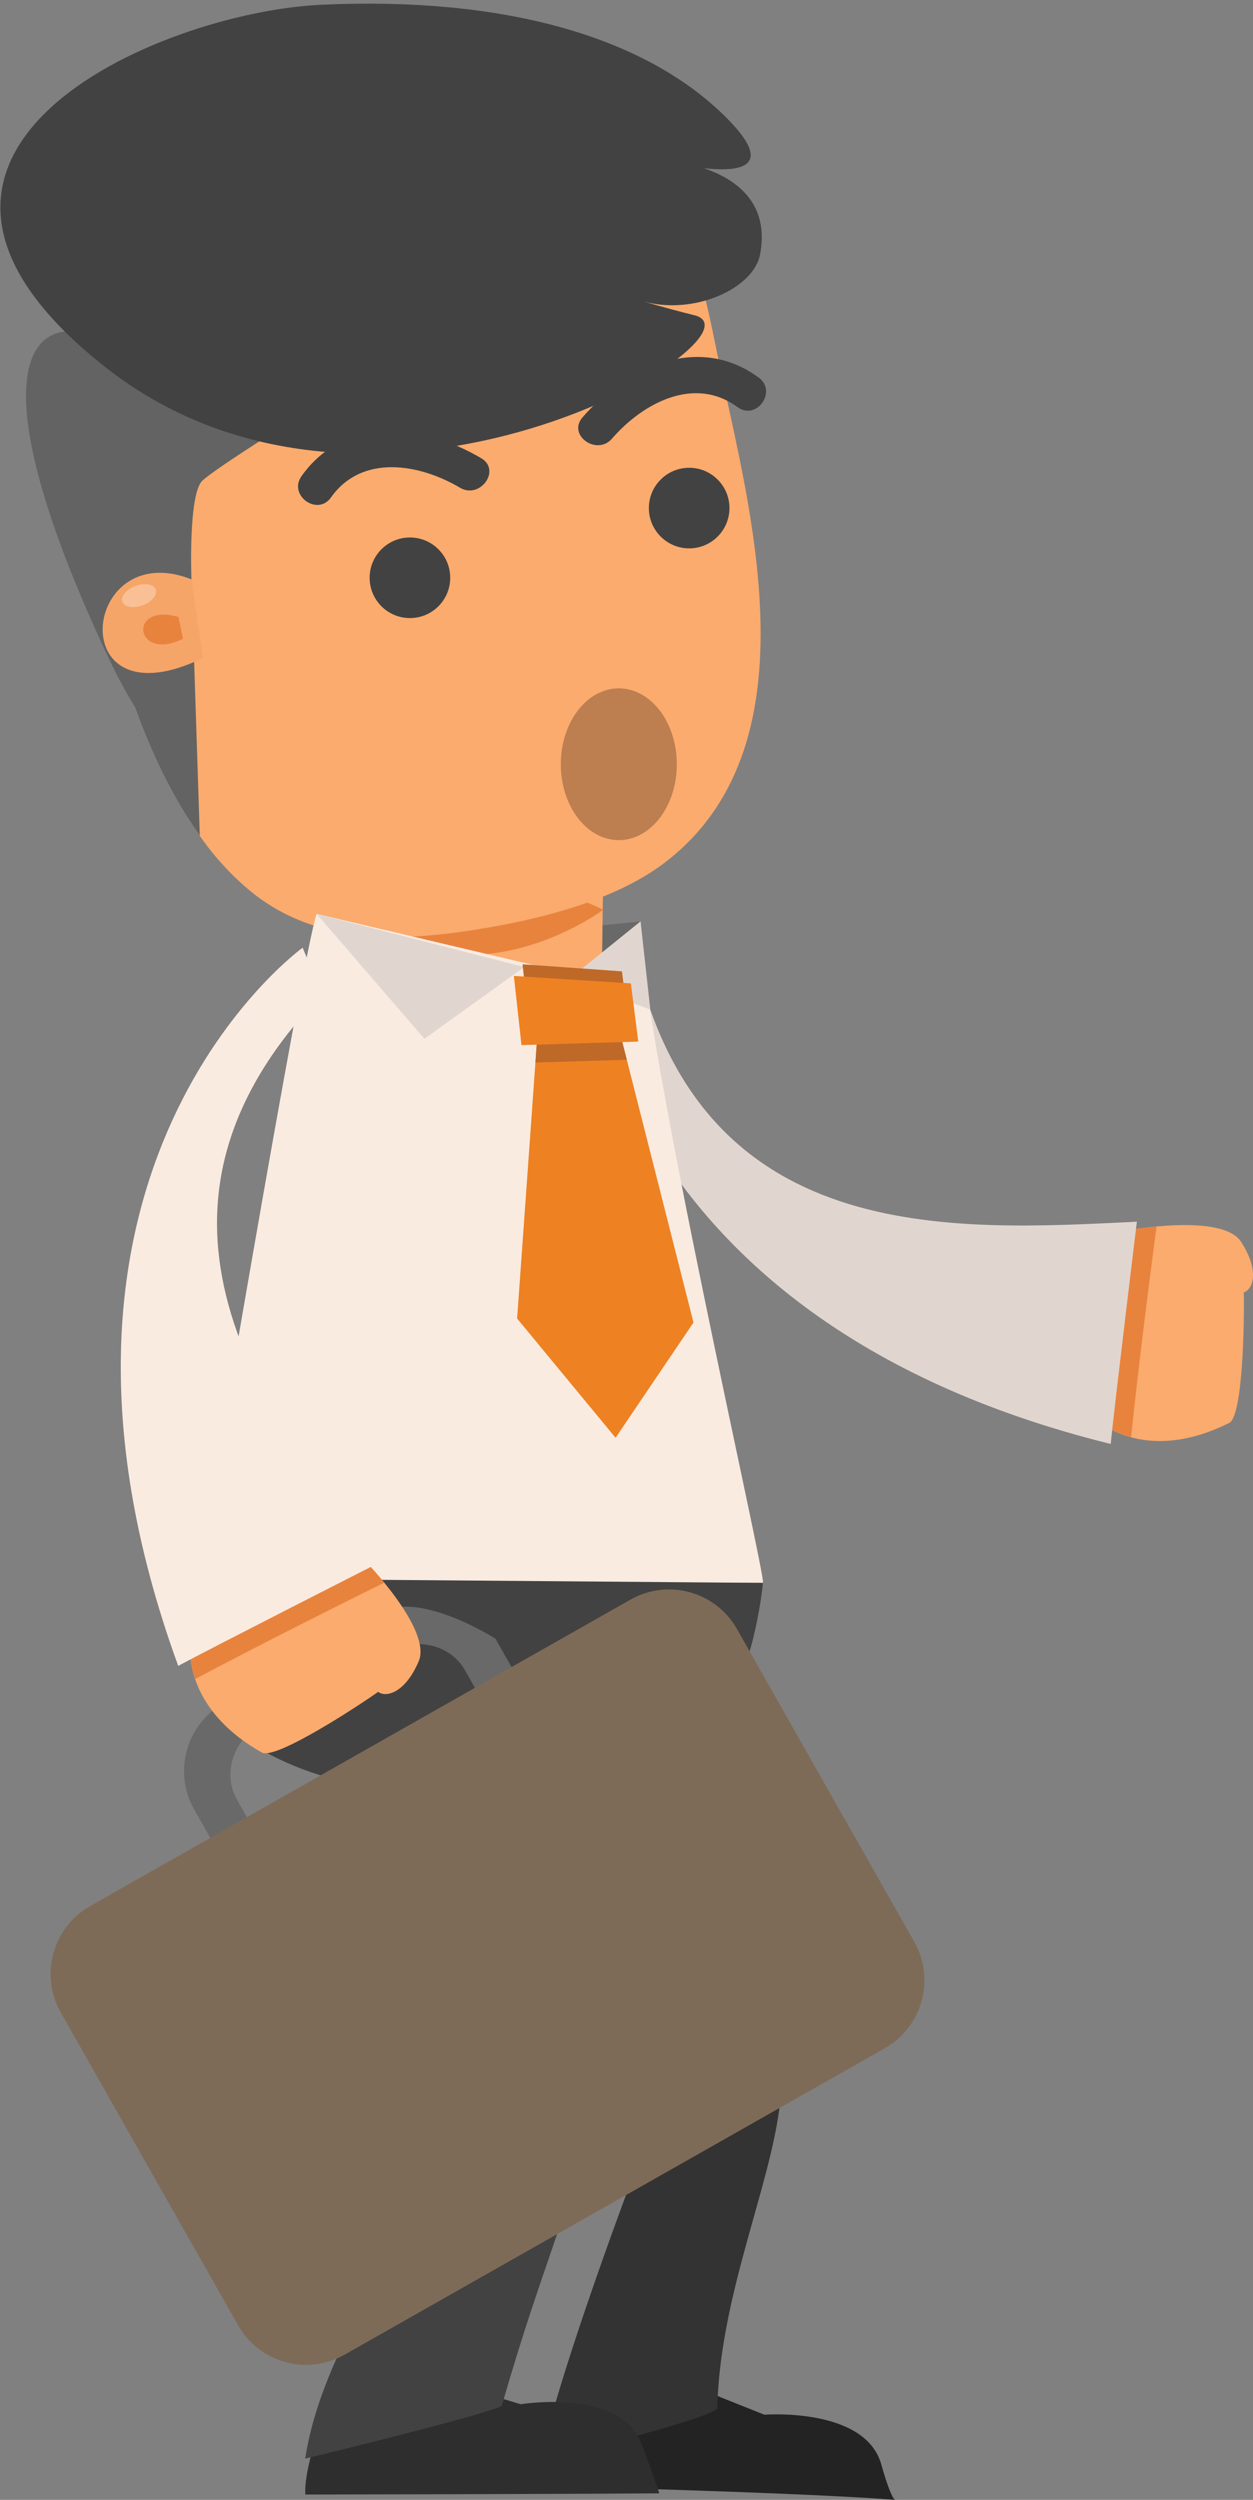 <?xml version="1.0" encoding="utf-8"?>
<!-- Generator: Adobe Illustrator 16.0.0, SVG Export Plug-In . SVG Version: 6.00 Build 0)  -->
<!DOCTYPE svg PUBLIC "-//W3C//DTD SVG 1.1//EN" "http://www.w3.org/Graphics/SVG/1.1/DTD/svg11.dtd">
<svg version="1.1" id="Layer_1" xmlns="http://www.w3.org/2000/svg" xmlns:xlink="http://www.w3.org/1999/xlink" x="0px" y="0px"
	 width="106.704px" height="212.842px" viewBox="0 0 106.704 212.842" enable-background="new 0 0 106.704 212.842"
	 xml:space="preserve">
<rect x="0" y="0" width="106.704" height="212.842" fill="#808080" stroke="none"/>
<g>
	<path fill="#FAAB6D" d="M95.804,104.785c0,0,8.261-1.56,9.882,0.941c1.622,2.502,1,4.07,0.232,4.313
		c0.056,1.991-0.037,10.521-1.239,11.108c-1.202,0.586-6.116,3.051-10.737,0.189L95.804,104.785z"/>
	<path fill="#E8833E" d="M96.322,122.367c-0.789-0.214-1.588-0.539-2.381-1.029l1.862-16.553c0,0,1.156-0.218,2.688-0.359
		C97.959,108.43,96.953,116.242,96.322,122.367z"/>
	<path fill="#E1D6CF" d="M49.742,80.051c0,0,1.047,32.061,44.844,42.891c0.309-3.18,2.228-18.924,2.228-18.924
		c-15.854,0.762-37.424,2.254-42.858-23.151L49.742,80.051z"/>
</g>
<path fill="#696969" d="M26.966,77.808c0,0,8.323,2.815,27.583,0.64l-2.992,4.832l-19.849-0.412L26.966,77.808z"/>
<rect x="30.382" y="75.608" transform="matrix(-1 -0.013 0.013 -1 80.553 166.755)" fill="#FAAB6D" width="20.898" height="15.002"/>
<path fill="#E8833E" d="M51.356,77.469c0,0-5.24,3.914-11.651,3.828c-6.411-0.085-9.245-4.107-9.245-4.107
	S44.337,73.646,51.356,77.469z"/>
<g>
	<path fill="#636363" d="M9.161,29.022c-6.819-3.21-11.124,2.479-0.669,25.382c8.605,18.852,4.166-4.679,4.166-4.679L9.161,29.022z"
		/>
	<path fill="#FAAB6D" d="M63.118,64.521c-1.246,3.407-3.295,6.463-6.47,8.896c-4.147,3.176-10.261,4.742-15.322,5.6
		c-7.018,1.189-14.389,1.561-20.139-3.261c-9.514-7.978-10.834-22.614-12.188-34.026c-0.54-4.545-0.488-8.195-0.104-10.529
		c2.813-0.387,5.626-0.774,8.436-1.162c0.477-0.064,0.952-0.131,1.427-0.196c9.381-1.294,18.762-2.588,28.144-3.88
		c0.898-0.124,1.798-0.248,2.696-0.373c3.368-0.464,6.736-0.928,10.105-1.393c0.675,2.057,1.213,5.313,2.099,9.352
		C63.806,42.676,66.607,54.98,63.118,64.521z"/>
	<path fill="#636363" d="M7.565,42.443c-0.54-4.545-1.203-9.629-0.818-11.962c2.169-0.298,6.487,0.12,8.656-0.179l10.306,4.975
		c0,0-7.236,4.507-8.463,5.636c-1.228,1.129-0.943,8.411-0.943,8.411l0.712,21.835C11.229,62.896,8.689,51.918,7.565,42.443z"/>
	<path fill="#424242" d="M64.721,21.691c-0.554,2.857-5.573,5.154-9.85,3.991c0,0,1.57,0.487,4.276,1.163
		c6.694,1.674-27.19,22.592-50.252,4.354C-14.165,12.963,13.487,1.053,27.344,0.406c15.549-0.725,27.646,2.698,34.552,9.654
		c6.905,6.955-5.99,3.494-5.99,3.494S66.238,13.86,64.721,21.691z"/>
	<circle fill="#424242" cx="58.688" cy="43.258" r="3.431"/>
	<circle fill="#424242" cx="34.909" cy="49.193" r="3.431"/>
	<g>
		<path fill="#424242" d="M62.803,34.661c-3.691-2.715-8.087-0.313-10.687,2.685c-1.296,1.496-3.817-0.303-2.51-1.81
			c3.705-4.273,9.854-7.175,15.007-3.386C66.219,33.332,64.411,35.844,62.803,34.661L62.803,34.661z"/>
	</g>
	<g>
		<path fill="#424242" d="M25.676,40.542c3.692-5.223,10.444-4.411,15.309-1.526c1.715,1.017-0.107,3.52-1.811,2.51
			c-3.414-2.023-8.343-2.914-10.988,0.827C27.034,43.981,24.524,42.17,25.676,40.542L25.676,40.542z"/>
	</g>
	<g>
		<g>
			<path fill="#F6A569" d="M16.303,49.324c-9.436-3.709-11.051,12.551,0.985,6.691L16.303,49.324z"/>
			<path fill="#E8833E" d="M15.198,52.535c-4.338-1.277-3.763,3.895,0.389,1.854L15.198,52.535z"/>
		</g>
		
			<ellipse transform="matrix(-0.937 0.349 -0.349 -0.937 40.616 94.116)" opacity="0.3" fill="#FFFFFF" cx="11.818" cy="50.722" rx="1.512" ry="0.877"/>
	</g>
	<ellipse fill="#BD7E50" cx="52.697" cy="65.069" rx="4.938" ry="6.46"/>
</g>
<g>
	<path fill="#232323" d="M54.663,201.431l10.431,4.161c0,0,8.566-0.663,9.95,4.215c0.908,3.201,1.207,3.035,1.207,3.035
		c-8.38-0.658-30.098-1.178-30.098-1.178c0.072-2.756,3.563-9.896,3.563-9.896L54.663,201.431z"/>
	<path fill="#333333" d="M55.029,147.692c0,0,12.008,12.19,11.502,29.851c-0.205,7.162-5.237,17.223-5.445,27.537
		c-1.326,1.117-15.036,4.391-15.036,4.391c1.363-6.785,7.285-23.045,10.653-31.406c2.116-5.254-1.594-20.197-12.757-28.85
		L55.029,147.692z"/>
</g>
<g>
	<path fill="#2E2E2E" d="M33.591,201.458l10.752,3.242c0,0,8.477-1.401,10.277,3.339c1.182,3.109,1.524,4.246,1.524,4.246
		C47.739,212.354,26,212.388,26,212.388c-0.168-2.751,2.409-9.124,2.409-9.124L33.591,201.458z"/>
	<path fill="#424242" d="M39.063,147.355c0,0,13.83,16.766,10.973,33.116c-1.36,7.779-3.747,11.915-7.303,24.369
		c-1.533,0.811-16.744,4.491-16.744,4.491c1.23-7.938,6.291-15.59,15.225-31.645c2.946-5.295-5.564-18.471-14.469-29.893
		L39.063,147.355z"/>
</g>
<path fill="#FAEBE1" d="M54.549,78.447c-0.014,9.294,10.724,55.914,10.424,56.321l-48.163-0.135
	c0.216-1.8,9.056-53.905,10.156-56.826l22.903,5.405L54.549,78.447z"/>
<path fill="#424242" d="M64.973,134.769c0,0-0.908,9.922-5.226,12.917c-4.321,2.994-28.016,9.754-40.418-0.772
	c-2.601-2.685-3.259-8.871-2.598-12.528L64.973,134.769z"/>
<polygon fill="#E1D6CF" points="44.646,82.333 36.141,88.447 26.966,77.808 "/>
<polygon fill="#E1D6CF" points="54.549,78.447 55.379,85.955 48.422,83.389 "/>
<g>
	<polygon fill="#EE8122" points="52.806,87.976 59.057,112.602 52.422,122.414 44.037,112.262 45.809,87.477 	"/>
	<polygon fill="#BE6928" points="52.967,82.702 53.635,88.135 45.209,88.559 44.497,82.1 	"/>
	<polygon fill="#BE6928" points="53.378,90.229 45.595,90.464 45.778,87.901 52.917,88.41 	"/>
	<polygon fill="#EE8122" points="53.725,83.727 54.354,88.682 44.409,88.983 43.76,83.092 	"/>
</g>
<g>
	<path fill="#696969" d="M16.54,154.072l1.531,2.701c1.812,3.197,5.874,4.318,9.069,2.506l14.082-7.986
		c3.196-1.813,4.319-5.871,2.505-9.068l-1.531-2.701c0.905,0.592-5.457-3.737-9.067-2.505l-14.083,7.985
		C15.85,146.816,14.727,150.877,16.54,154.072z M20.171,153.205c-1.249-2.201-0.301-5.099,2.119-6.471l10.655-6.042
		c2.419-1.372,5.394-0.7,6.643,1.503l1.055,1.861c1.25,2.203,0.3,5.101-2.118,6.473l-10.657,6.041
		c-2.42,1.373-5.393,0.699-6.641-1.505L20.171,153.205z"/>
	<path fill="#FAAB6D" d="M30.926,132.719c0,0,5.902,5.986,4.73,8.728s-2.82,3.099-3.45,2.598c-1.622,1.156-8.755,5.837-9.912,5.167
		c-1.157-0.671-5.943-3.377-6.146-8.807L30.926,132.719z"/>
	<path fill="#E8833E" d="M16.622,142.953c-0.263-0.773-0.438-1.617-0.474-2.549l14.777-7.686c0,0,0.826,0.838,1.799,2.029
		C29.104,136.539,22.059,140.062,16.622,142.953z"/>
	<path fill="#7E6B57" d="M20.271,197.973c1.813,3.197,5.876,4.32,9.071,2.508l46.01-26.089c3.195-1.813,4.317-5.876,2.504-9.072
		L62.76,138.696c-1.813-3.196-5.872-4.315-9.068-2.503L7.683,162.281c-3.196,1.813-4.321,5.873-2.509,9.069L20.271,197.973z"/>
	<path fill="#FAEBE1" d="M25.77,80.691c0,0-26.028,18.748-10.593,61.143c2.813-1.518,16.951-8.705,16.951-8.705
		c-9.475-12.735-22.742-29.807-4.686-48.486L25.77,80.691z"/>
</g>
</svg>
